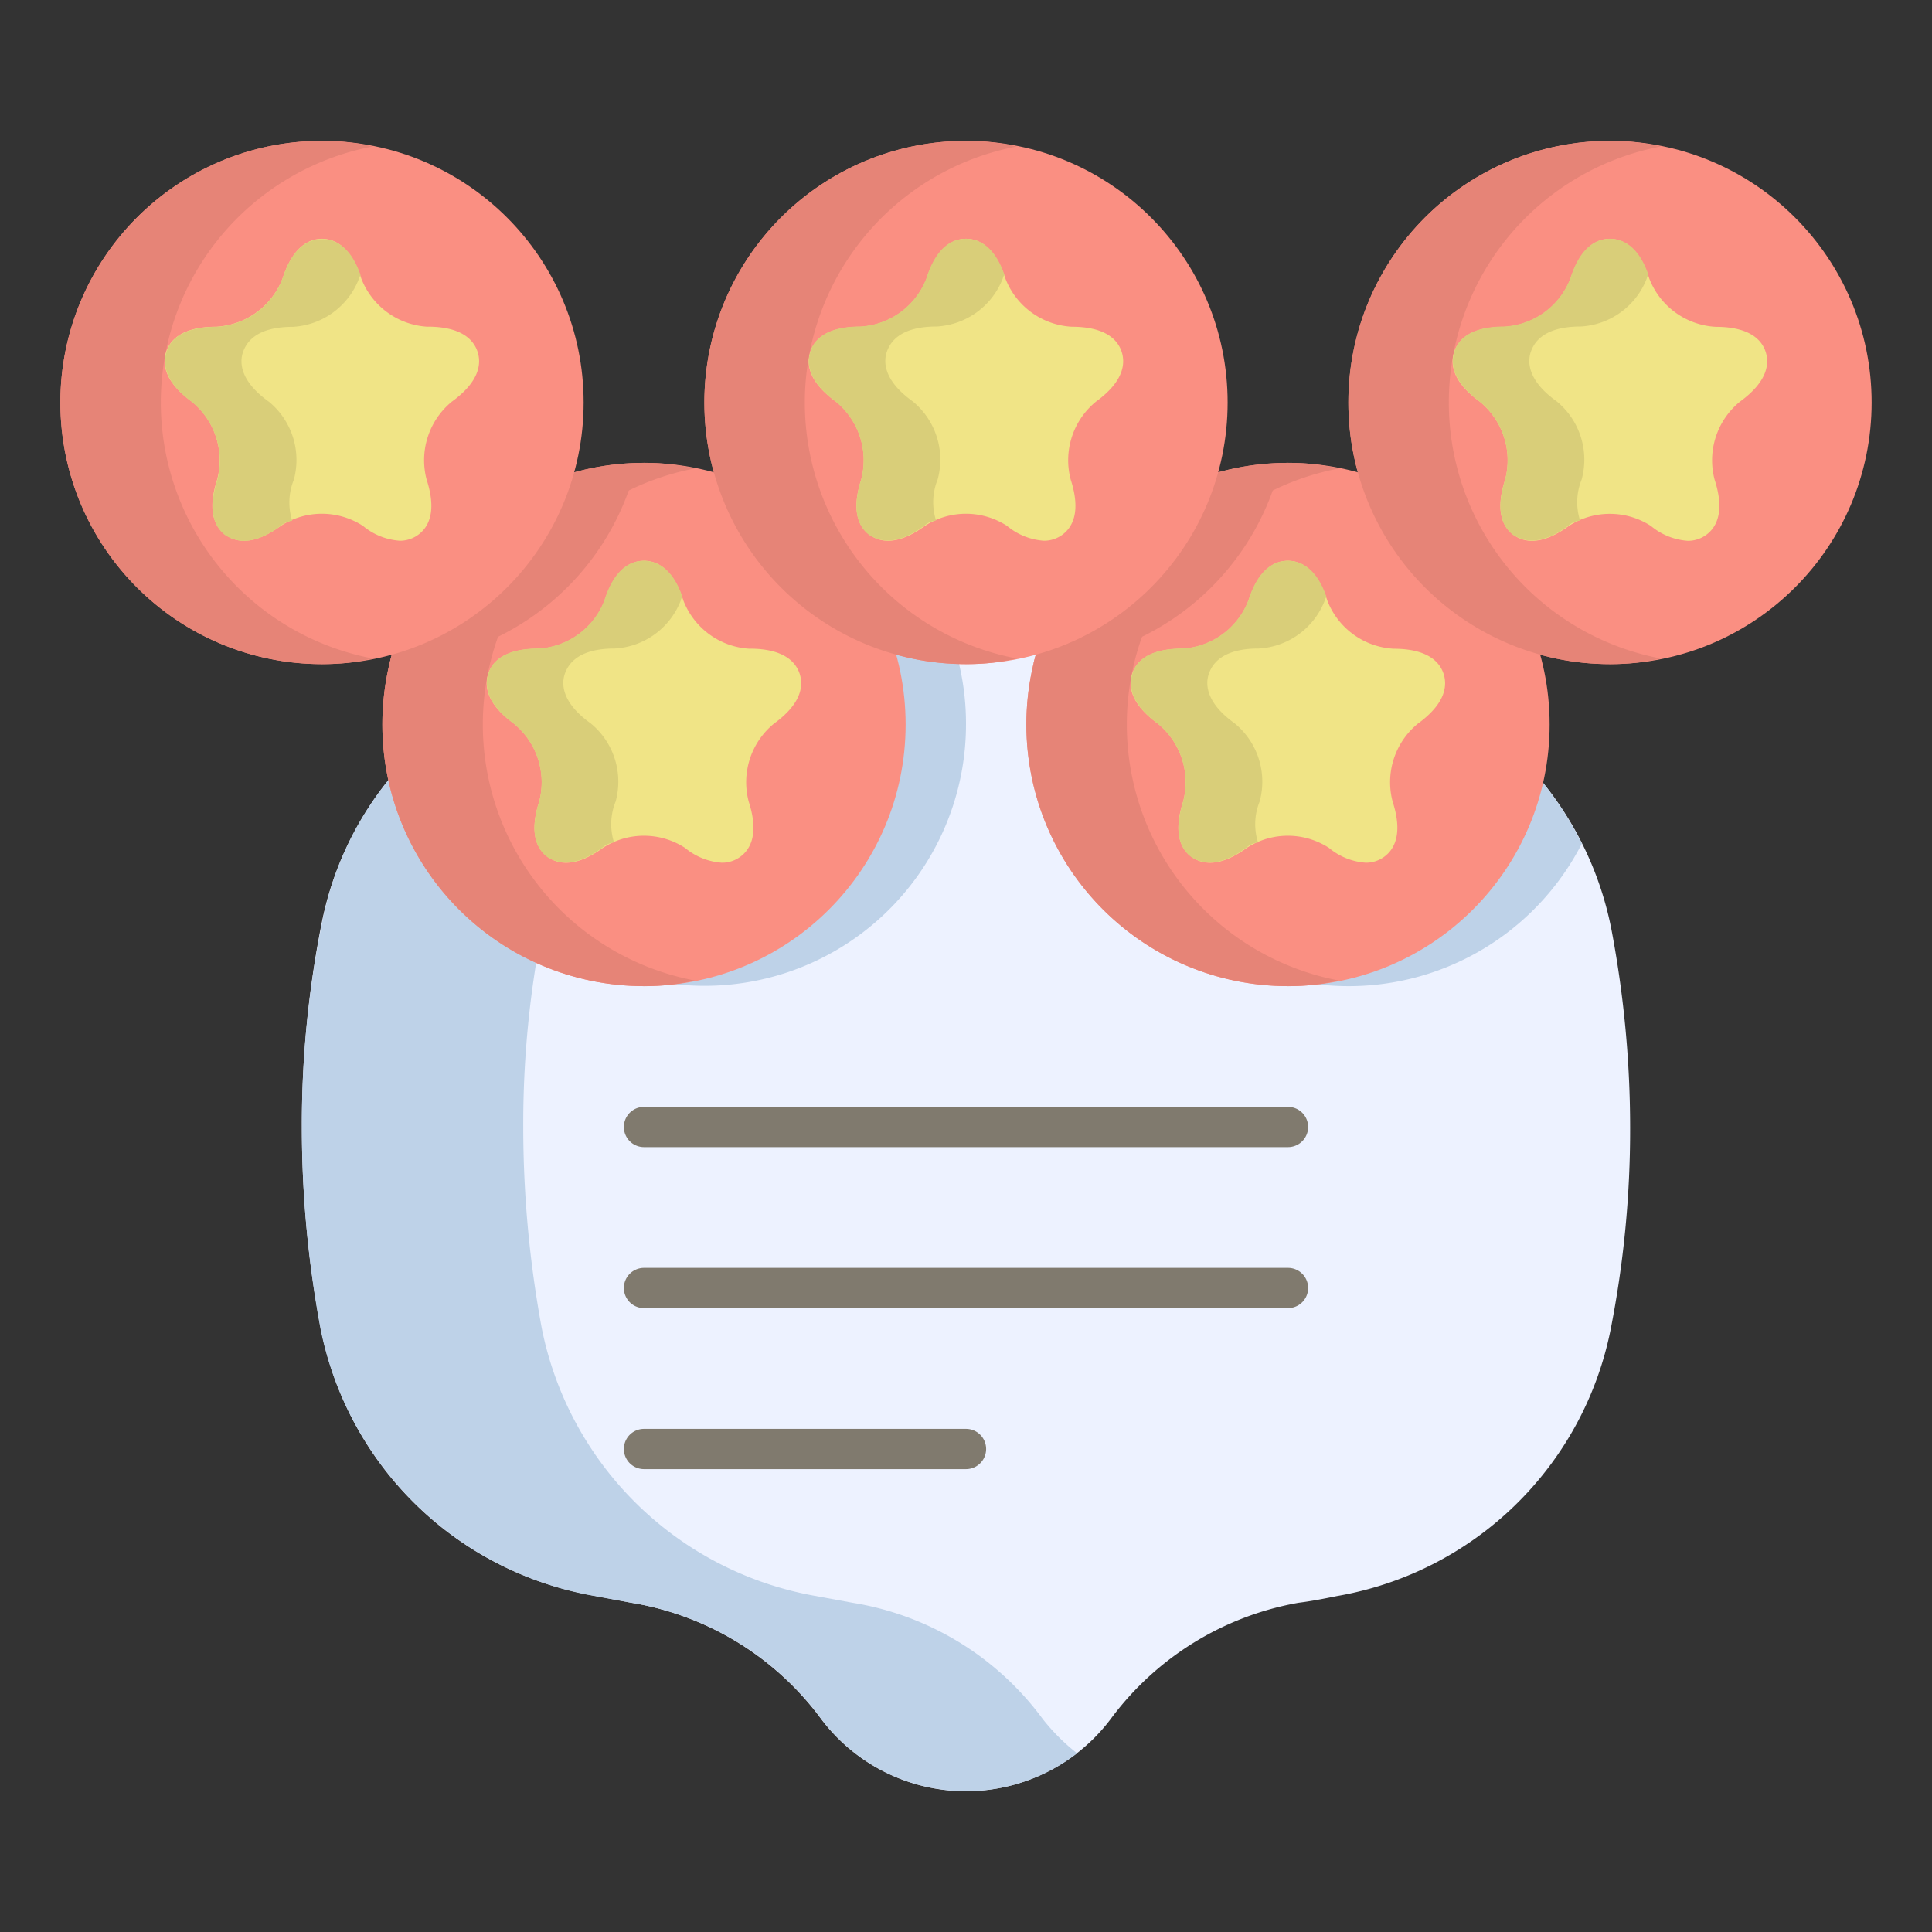 <svg id="Layer_11" viewBox="0 0 24 24" xmlns="http://www.w3.org/2000/svg" data-name="Layer 11"><rect x="0" y="0" width="24" height="24" fill="#333333" stroke="none"/><path d="m20.025 11.585a4.17 4.17 0 0 0 -.946-1.968.255.255 0 0 0 -.095-.068l-6.89-2.78a.251.251 0 0 0 -.187 0l-6.9 2.75a.257.257 0 0 0 -.097.069 4.113 4.113 0 0 0 -.915 1.884 12.842 12.842 0 0 0 -.245 2.529 13.306 13.306 0 0 0 .234 2.498 4.183 4.183 0 0 0 3.369 3.318l.487.092a3.679 3.679 0 0 1 2.36 1.444 2.251 2.251 0 0 0 3.599-.001 3.705 3.705 0 0 1 2.332-1.442c.161-.02.312-.05.475-.083a4.194 4.194 0 0 0 3.399-3.297 12.842 12.842 0 0 0 .245-2.529 13.227 13.227 0 0 0 -.225-2.416z" fill="#edf2ff"/><path d="m12 9a3.248 3.248 0 0 1 -6.48.32l5.8-2.31a3.214 3.214 0 0 1 .68 1.99z" fill="#bed2e8"/><path d="m19.65 10.48a3.254 3.254 0 0 1 -6.15-1.48 3.183 3.183 0 0 1 .37-1.51l5.11 2.06a.229.229 0 0 1 .1.07 4.144 4.144 0 0 1 .57.86z" fill="#bed2e8"/><path d="m13.38 21.78a2.254 2.254 0 0 1 -3.18-.43 3.657 3.657 0 0 0 -2.36-1.44l-.49-.09a4.214 4.214 0 0 1 -3.37-3.32 13.757 13.757 0 0 1 -.23-2.5 12.478 12.478 0 0 1 .25-2.53 4.034 4.034 0 0 1 .91-1.88.229.229 0 0 1 .1-.07l6.9-2.75a.191.191 0 0 1 .18 0l1.28.52-5.61 2.23a.229.229 0 0 0 -.1.07 4.034 4.034 0 0 0 -.91 1.88 12.478 12.478 0 0 0 -.25 2.53 13.757 13.757 0 0 0 .23 2.5 4.214 4.214 0 0 0 3.37 3.32l.49.09a3.657 3.657 0 0 1 2.36 1.44 2.5 2.5 0 0 0 .43.43z" fill="#bed2e8"/><circle cx="8" cy="9" fill="#fa8f82" r="3.25"/><path d="m7.91 5.76a3.24 3.24 0 0 1 -3.07 2.48 3.24 3.24 0 0 1 3.07-2.48z" fill="#e68477"/><path d="m8.63 12.18a2.704 2.704 0 0 1 -.63.07 3.25 3.25 0 0 1 0-6.5 2.704 2.704 0 0 1 .63.07 3.237 3.237 0 0 0 0 6.36z" fill="#e68477"/><circle cx="16" cy="9" fill="#fa8f82" r="3.25"/><path d="m16.63 12.18a2.704 2.704 0 0 1 -.63.07 3.25 3.25 0 0 1 0-6.5 2.704 2.704 0 0 1 .63.07 3.237 3.237 0 0 0 0 6.36z" fill="#e68477"/><path d="m15.91 5.76a3.24 3.24 0 0 1 -3.07 2.48 3.24 3.24 0 0 1 3.07-2.48z" fill="#e68477"/><circle cx="4" cy="5" fill="#fa8f82" r="3.25"/><path d="m4.63 8.18a2.704 2.704 0 0 1 -.63.07 3.25 3.25 0 0 1 0-6.5 2.704 2.704 0 0 1 .63.07 3.237 3.237 0 0 0 0 6.36z" fill="#e68477"/><circle cx="12" cy="5" fill="#fa8f82" r="3.25"/><circle cx="20" cy="5" fill="#fa8f82" r="3.25"/><path d="m20.63 8.18a2.704 2.704 0 0 1 -.63.07 3.25 3.25 0 0 1 0-6.5 2.704 2.704 0 0 1 .63.07 3.237 3.237 0 0 0 0 6.36z" fill="#e68477"/><path d="m5.314 4.059a.939.939 0 0 1 -.826-.6c-.132-.407-.339-.493-.489-.493s-.356.086-.489.493a.939.939 0 0 1 -.826.6c-.428 0-.573.17-.62.312s-.029.366.318.617a.94.94 0 0 1 .315.971c-.132.407-.016.598.106.685.122.09.339.14.685-.111a.938.938 0 0 1 1.021 0 .798.798 0 0 0 .457.184.381.381 0 0 0 .228-.073c.122-.088.238-.278.106-.685a.94.94 0 0 1 .315-.971c.347-.252.364-.475.318-.617s-.191-.313-.619-.313z" fill="#f0e486"/><path d="m4.48 3.42a.076.076 0 0 0 -.02.04.935.935 0 0 1 -.82.6c-.43 0-.57.17-.62.31s-.03.37.32.62a.936.936 0 0 1 .31.97.75.75 0 0 0 -.02.51.251.251 0 0 0 -.14.06c-.35.26-.56.2-.69.12-.12-.09-.23-.28-.1-.69a.941.941 0 0 0 -.32-.97c-.34-.25-.36-.48-.31-.62.04-.14.19-.31.62-.31a.935.935 0 0 0 .82-.6c.13-.41.34-.49.49-.49.14 0 .35.07.48.45z" fill="#d9ce79"/><g fill="#f0e486"><path d="m17.314 8.059a.939.939 0 0 1 -.826-.6c-.132-.407-.339-.493-.489-.493s-.356.086-.489.493a.939.939 0 0 1 -.826.6c-.428 0-.573.17-.62.312s-.029.366.318.617a.94.94 0 0 1 .315.971c-.132.407-.016.598.106.685.122.09.34.14.685-.111a.938.938 0 0 1 1.021 0 .798.798 0 0 0 .457.184.381.381 0 0 0 .228-.073c.122-.088.238-.278.106-.685a.94.94 0 0 1 .315-.971c.347-.252.364-.475.318-.617s-.191-.312-.619-.312z"/><path d="m9.315 8.059a.939.939 0 0 1 -.826-.6c-.132-.407-.339-.493-.489-.493s-.356.086-.489.493a.939.939 0 0 1 -.826.6c-.428 0-.573.17-.62.312s-.029.366.318.617a.94.94 0 0 1 .315.971c-.132.407-.016.598.106.685.122.09.339.14.685-.111a.938.938 0 0 1 1.021 0 .798.798 0 0 0 .457.184.381.381 0 0 0 .228-.073c.122-.088.238-.278.106-.685a.94.94 0 0 1 .315-.971c.347-.252.364-.475.318-.617s-.191-.313-.619-.313z"/><path d="m13.315 4.059a.939.939 0 0 1 -.826-.6c-.132-.407-.339-.493-.489-.493s-.356.086-.489.493a.939.939 0 0 1 -.826.6c-.428 0-.573.17-.62.312s-.029.366.318.617a.94.94 0 0 1 .315.971c-.132.407-.016.598.106.685.122.09.34.14.685-.111a.938.938 0 0 1 1.021 0 .798.798 0 0 0 .457.184.381.381 0 0 0 .228-.073c.122-.088.238-.278.106-.685a.94.94 0 0 1 .315-.971c.347-.252.364-.475.318-.617s-.191-.312-.619-.312z"/><path d="m21.934 4.372c-.046-.143-.191-.312-.62-.312a.939.939 0 0 1 -.826-.6c-.132-.407-.339-.493-.489-.493s-.356.086-.489.493a.939.939 0 0 1 -.826.6c-.428 0-.573.17-.62.312s-.029.366.318.617a.94.94 0 0 1 .315.971c-.132.407-.016.598.106.685.122.09.34.14.685-.111a.938.938 0 0 1 1.021 0 .798.798 0 0 0 .457.184.381.381 0 0 0 .228-.073c.122-.088.238-.278.106-.685a.94.94 0 0 1 .315-.971c.347-.252.365-.475.319-.617z"/></g><path d="m16 14.25h-8a.25.25 0 0 1 0-.5h8a.25.25 0 0 1 0 .5z" fill="#807a6e"/><path d="m16 16.25h-8a.25.25 0 0 1 0-.5h8a.25.25 0 0 1 0 .5z" fill="#807a6e"/><path d="m12 18.25h-4a.25.25 0 0 1 0-.5h4a.25.25 0 0 1 0 .5z" fill="#807a6e"/><path d="m12.478 3.416a.076.076 0 0 0 -.02.04.935.935 0 0 1 -.82.6c-.43 0-.57.17-.62.31s-.03.37.32.62a.936.936 0 0 1 .31.97.75.75 0 0 0 -.02.51.251.251 0 0 0 -.14.06c-.35.26-.56.2-.69.12-.12-.09-.23-.28-.1-.69a.941.941 0 0 0 -.32-.97c-.34-.25-.36-.48-.31-.62.04-.14.19-.31.62-.31a.935.935 0 0 0 .82-.6c.13-.41.34-.49.49-.49.14 0 .35.07.48.45z" fill="#d9ce79"/><path d="m20.478 3.416a.076.076 0 0 0 -.02.04.935.935 0 0 1 -.82.6c-.43 0-.57.17-.62.31s-.03.37.32.62a.936.936 0 0 1 .31.97.75.75 0 0 0 -.02.51.251.251 0 0 0 -.14.06c-.35.26-.56.2-.69.12-.12-.09-.23-.28-.1-.69a.941.941 0 0 0 -.32-.97c-.34-.25-.36-.48-.31-.62.04-.14.19-.31.62-.31a.935.935 0 0 0 .82-.6c.13-.41.34-.49.49-.49.14 0 .35.07.48.45z" fill="#d9ce79"/><path d="m8.478 7.416a.076.076 0 0 0 -.02.04.935.935 0 0 1 -.82.6c-.43 0-.57.17-.62.31s-.03.37.32.62a.936.936 0 0 1 .31.97.75.75 0 0 0 -.02.51.251.251 0 0 0 -.14.06c-.35.26-.56.2-.69.12-.12-.09-.23-.28-.1-.69a.941.941 0 0 0 -.32-.97c-.34-.25-.36-.48-.31-.62.04-.14.19-.31.62-.31a.935.935 0 0 0 .82-.6c.13-.41.34-.49.49-.49.14 0 .35.07.48.45z" fill="#d9ce79"/><path d="m16.478 7.416a.076.076 0 0 0 -.02.04.935.935 0 0 1 -.82.6c-.43 0-.57.17-.62.31s-.03.37.32.62a.936.936 0 0 1 .31.97.75.75 0 0 0 -.02.51.251.251 0 0 0 -.14.06c-.35.26-.56.2-.69.12-.12-.09-.23-.28-.1-.69a.941.941 0 0 0 -.32-.97c-.34-.25-.36-.48-.31-.62.04-.14.19-.31.62-.31a.935.935 0 0 0 .82-.6c.13-.41.34-.49.49-.49.14 0 .35.07.48.45z" fill="#d9ce79"/><path d="m12.63 8.18a2.704 2.704 0 0 1 -.63.07 3.25 3.25 0 0 1 0-6.5 2.704 2.704 0 0 1 .63.07 3.237 3.237 0 0 0 0 6.36z" fill="#e68477"/></svg>